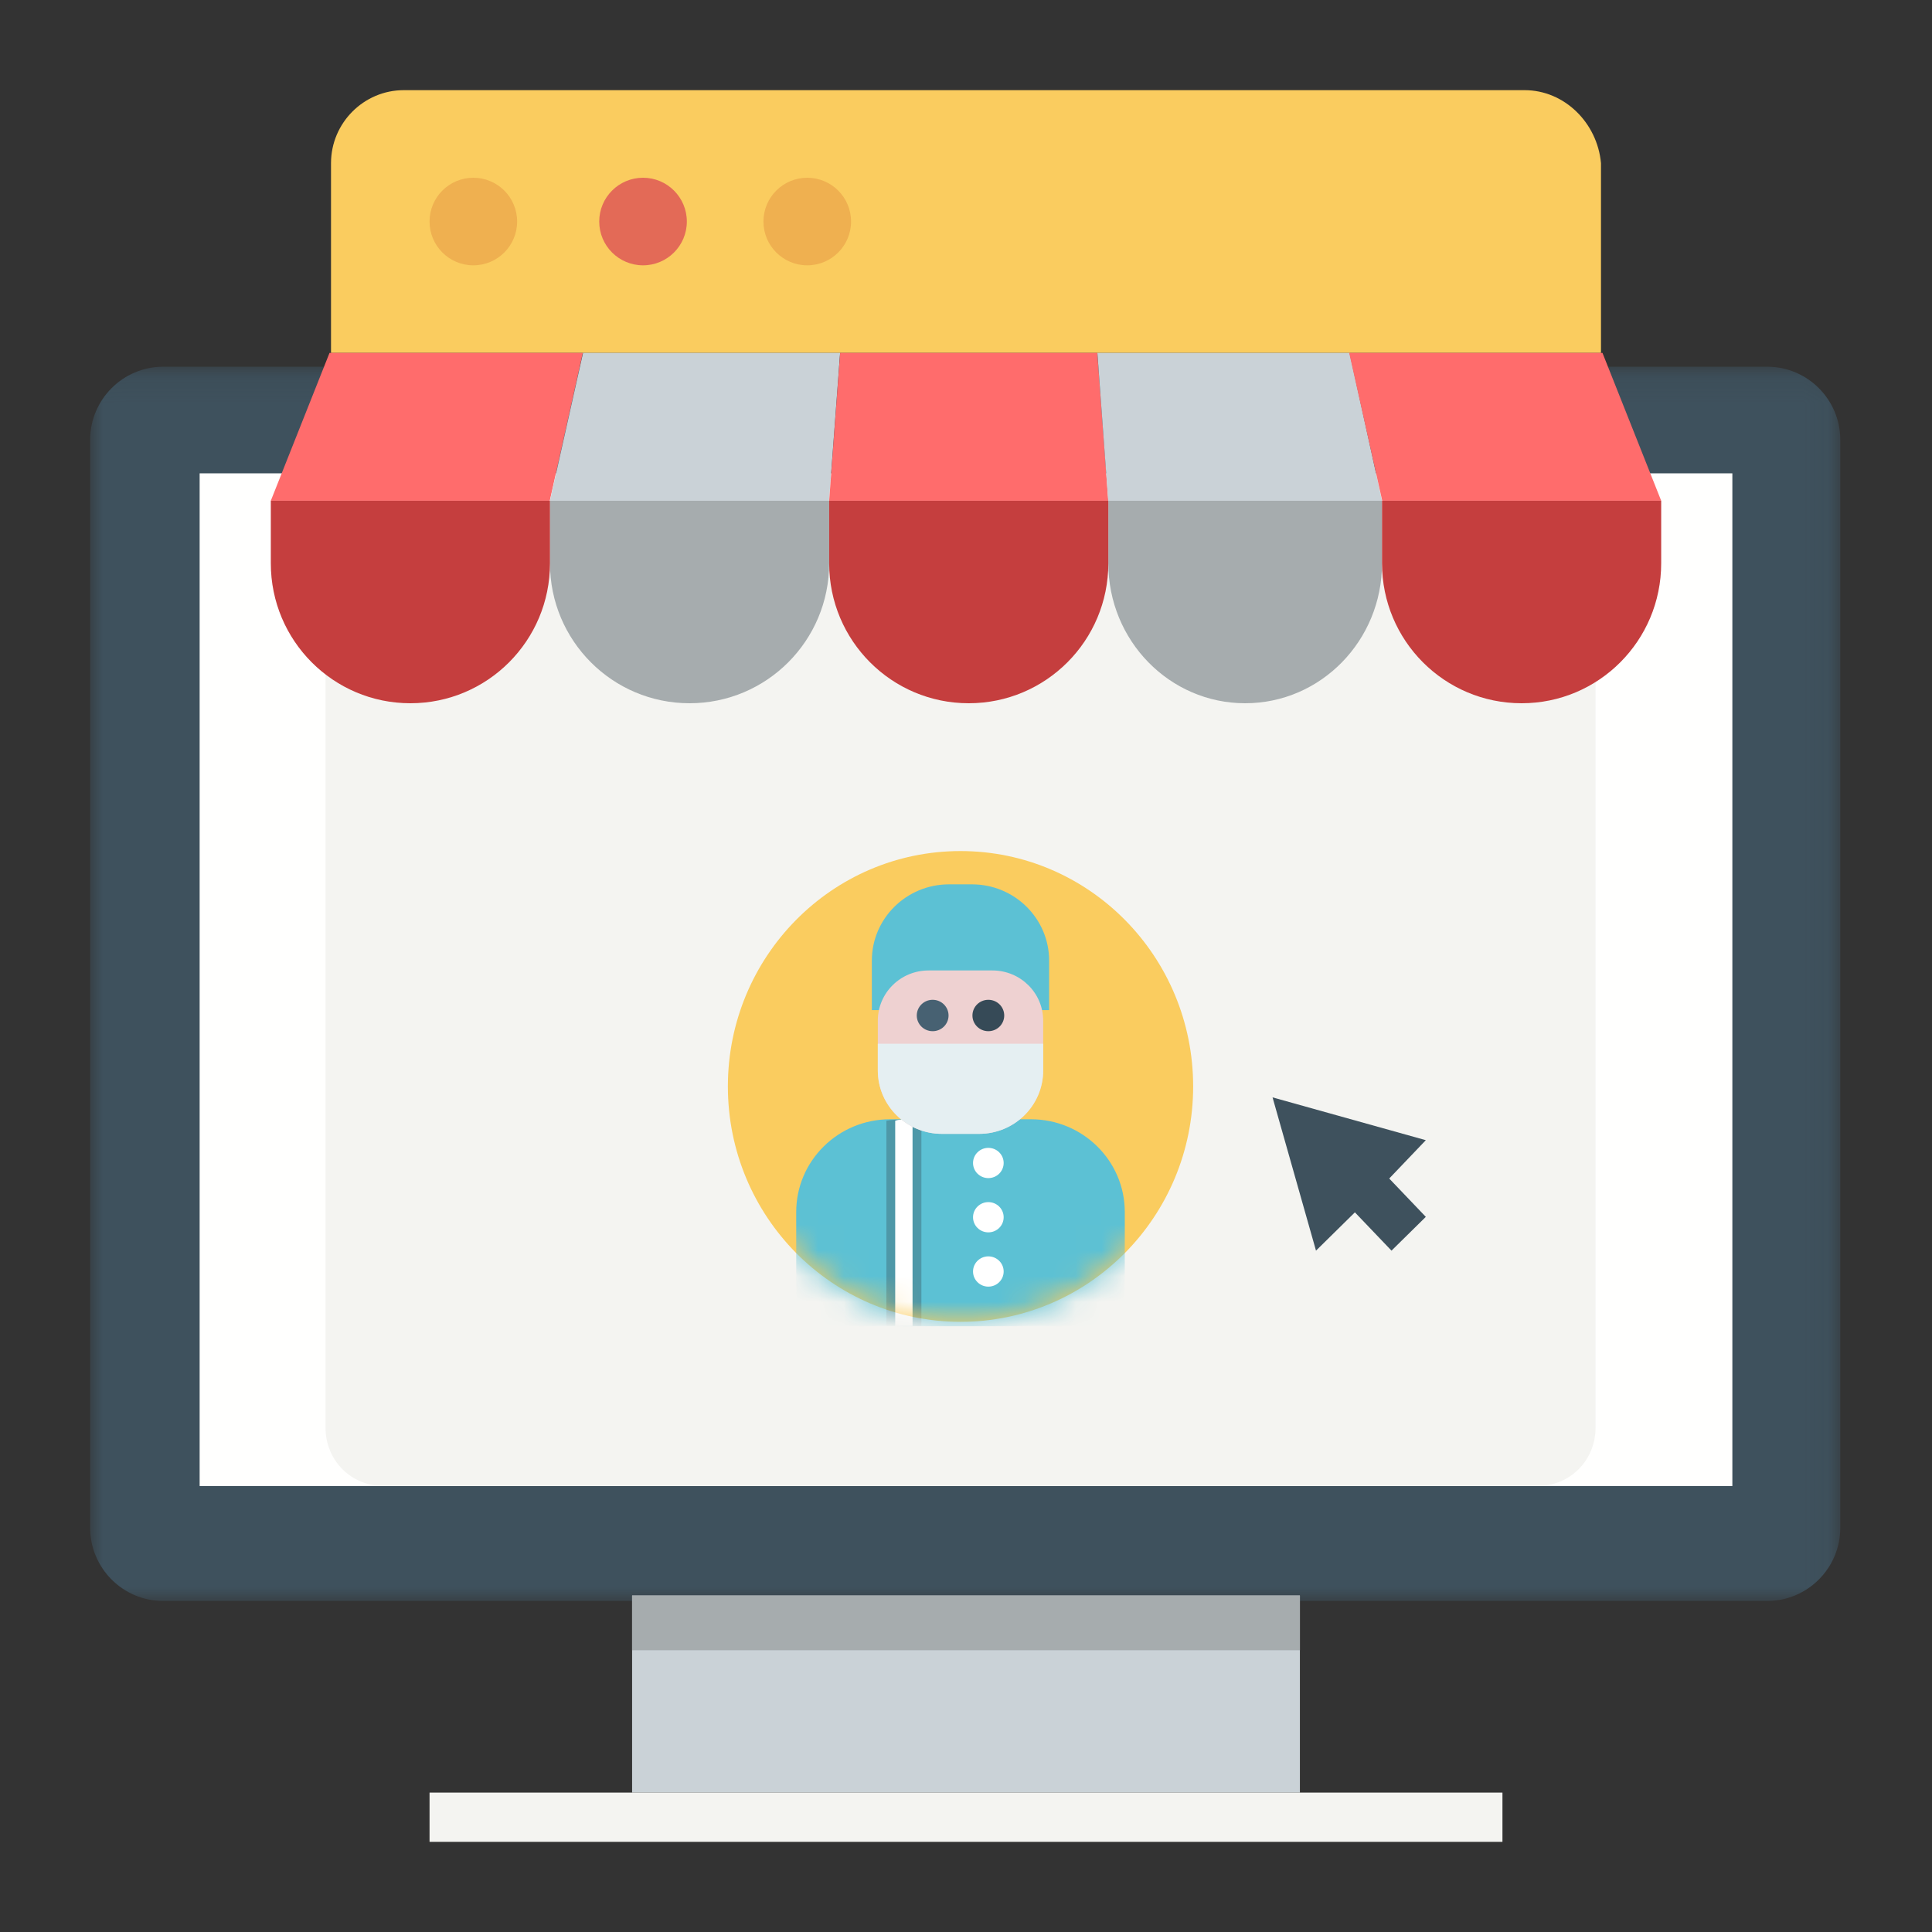 <?xml version="1.0" encoding="UTF-8"?> <svg xmlns="http://www.w3.org/2000/svg" xmlns:xlink="http://www.w3.org/1999/xlink" width="75px" height="75px" viewBox="0 0 75 75"><rect x="0" y="0" width="75" height="75" fill="#333333" stroke="none"/> <!-- Generator: Sketch 48.2 (47327) - http://www.bohemiancoding.com/sketch --> <title>digital-reputation</title> <desc>Created with Sketch.</desc> <defs> <polygon id="path-1" points="0.008 0.111 67.939 0.111 67.939 48.024 0.008 48.024"></polygon> <path d="M9.031,0 C14.019,0 18.062,4.091 18.062,9.137 C18.062,14.184 14.019,18.275 9.031,18.275 C4.043,18.275 0,14.184 0,9.137 C0,4.091 4.043,0 9.031,0" id="path-3"></path> </defs> <g id="4:-Exports" stroke="none" stroke-width="1" fill="none" fill-rule="evenodd"> <g id="digital-reputation"> <g id="online-shop" transform="translate(3.5, 3.5)"> <g id="Group-3" transform="translate(0, 10.625)"> <mask id="mask-2" fill="white"> <use xlink:href="#path-1"></use> </mask> <g id="Clip-2"></g> <path d="M65.108,0.111 L2.831,0.111 C1.274,0.111 0,1.386 0,2.946 L0,45.189 C0,46.748 1.274,48.024 2.831,48.024 L65.108,48.024 C66.665,48.024 67.939,46.748 67.939,45.189 L67.939,2.946 C67.939,1.386 66.665,0.111 65.108,0.111" id="Fill-1" fill="#3E515D" mask="url(#mask-2)"></path> </g> <polygon id="Fill-4" fill="#FFFFFE" points="4.25 54.188 63.75 54.188 63.75 14.875 4.25 14.875"></polygon> <polygon id="Fill-5" fill="#CAD2D7" points="21.038 66.088 46.962 66.088 46.962 58.438 21.038 58.438"></polygon> <polygon id="Fill-6" fill="#F4F4F1" points="13.175 68 54.825 68 54.825 66.088 13.175 66.088"></polygon> <polygon id="Fill-7" fill="#A6ACAE" points="21.038 60.562 46.962 60.562 46.962 58.438 21.038 58.438"></polygon> <path d="M58.438,15.938 L58.438,51.921 C58.438,53.196 57.449,54.188 56.177,54.188 L11.398,54.188 C10.126,54.188 9.137,53.196 9.137,51.921 L9.137,15.938 L58.438,15.938" id="Fill-8" fill="#F4F4F1"></path> <path d="M55.684,0 L12.175,0 C10.621,0 9.35,1.275 9.35,2.833 L9.35,10.2 L58.65,10.2 L58.65,2.833 C58.509,1.275 57.237,0 55.684,0" id="Fill-25" fill="#FACC5F"></path> <polyline id="Fill-26" fill="#3E515D" points="45.9 39.1 47.587 45.05 49.097 43.563 50.518 45.05 51.85 43.738 50.429 42.25 51.85 40.762 45.9 39.1"></polyline> <path d="M27.837,3.4 C28.776,3.4 29.538,4.161 29.538,5.1 C29.538,6.039 28.776,6.8 27.837,6.8 C26.899,6.8 26.137,6.039 26.137,5.1 C26.137,4.161 26.899,3.4 27.837,3.4" id="Fill-27" fill="#EFB050"></path> <path d="M23.163,5.1 C23.163,6.039 22.401,6.8 21.463,6.8 C20.524,6.8 19.762,6.039 19.762,5.1 C19.762,4.161 20.524,3.4 21.463,3.4 C22.401,3.4 23.163,4.161 23.163,5.1 Z" id="Fill-28" fill="#E36A57"></path> <path d="M14.875,3.4 C15.814,3.4 16.575,4.161 16.575,5.1 C16.575,6.039 15.814,6.8 14.875,6.8 C13.936,6.8 13.175,6.039 13.175,5.1 C13.175,4.161 13.936,3.4 14.875,3.4" id="Fill-29" fill="#EFB050"></path> <polyline id="Fill-31" fill="#FF6C6C" points="17.843 15.938 7.013 15.938 9.292 10.2 19.125 10.2 17.843 15.938"></polyline> <polyline id="Fill-32" fill="#CAD2D7" points="28.685 15.938 17.85 15.938 19.133 10.2 29.113 10.2 28.685 15.938"></polyline> <polyline id="Fill-33" fill="#FF6C6C" points="39.525 15.938 28.688 15.938 29.115 10.2 39.097 10.2 39.525 15.938"></polyline> <polyline id="Fill-34" fill="#CAD2D7" points="50.15 15.938 39.52 15.938 39.1 10.2 48.891 10.2 50.15 15.938"></polyline> <polyline id="Fill-35" fill="#FF6C6C" points="60.987 15.938 50.157 15.938 48.875 10.2 58.708 10.2 60.987 15.938"></polyline> <path d="M17.85,18.368 C17.85,21.37 20.274,23.8 23.269,23.8 C26.263,23.8 28.688,21.37 28.688,18.368 L28.688,15.938 L17.85,15.938 L17.85,18.368" id="Fill-36" fill="#A6ACAE"></path> <path d="M39.525,15.938 L39.525,18.368 C39.525,21.37 41.902,23.8 44.837,23.8 C47.773,23.8 50.15,21.37 50.15,18.368 L50.15,15.938 L39.525,15.938" id="Fill-37" fill="#A6ACAE"></path> <path d="M7.013,18.368 C7.013,21.37 9.437,23.8 12.431,23.8 C15.426,23.8 17.85,21.37 17.85,18.368 L17.85,15.938 L7.013,15.938 L7.013,18.368" id="Fill-38" fill="#C53E3E"></path> <path d="M28.688,18.368 C28.688,21.37 31.112,23.8 34.106,23.8 C37.101,23.8 39.525,21.37 39.525,18.368 L39.525,15.938 L28.688,15.938 L28.688,18.368" id="Fill-39" fill="#C53E3E"></path> <path d="M50.15,15.938 L50.15,18.368 C50.15,21.37 52.574,23.8 55.569,23.8 C58.563,23.8 60.987,21.37 60.987,18.368 L60.987,15.938 L50.15,15.938" id="Fill-40" fill="#C53E3E"></path> <g id="Group-26" transform="translate(24.65, 29.538)"> <g id="Group-9" transform="translate(0.106, 0)"> <mask id="mask-4" fill="white"> <use xlink:href="#path-3"></use> </mask> <use id="Mask" fill="#FACC5F" xlink:href="#path-3"></use> <g id="Group-26" mask="url(#mask-4)"> <g transform="translate(0.425, 1.275)"> <rect id="Rectangle-39-Copy-2" x="0" y="0" width="17.212" height="17.212"></rect> <g id="surgeon" stroke-width="1" fill-rule="evenodd" transform="translate(2.228, 0)"> <path d="M12.755,17.171 L0,17.171 L0,12.737 C0,10.749 1.631,9.137 3.644,9.137 L9.111,9.137 C11.123,9.137 12.755,10.749 12.755,12.737 L12.755,17.171 Z" id="Fill-1" fill="#5CC1D4"></path> <path d="M4.183,9.146 C3.946,9.146 3.7,9.156 3.5,9.194 L3.5,17.162 L4.859,17.162 L4.859,9.146 L4.183,9.146 Z" id="Fill-3" fill="#364A57" opacity="0.35"></path> <path d="M9.818,4.899 L2.936,4.899 L2.936,2.978 C2.936,1.343 4.278,0.017 5.933,0.017 L6.821,0.017 C8.477,0.017 9.818,1.343 9.818,2.978 L9.818,4.899 Z" id="Fill-4" fill="#5CC1D4"></path> <path d="M4.181,9.146 C4.064,9.146 3.942,9.156 3.843,9.194 L3.843,17.162 L4.516,17.162 L4.516,9.146 L4.181,9.146 Z" id="Fill-6" fill="#FFFFFF"></path> <path d="M7.099,9.703 L5.656,9.703 C4.282,9.703 3.168,8.602 3.168,7.245 L3.168,5.307 C3.168,4.232 4.05,3.36 5.138,3.36 L7.617,3.36 C8.705,3.36 9.587,4.232 9.587,5.307 L9.587,7.245 C9.587,8.602 8.473,9.703 7.099,9.703 Z" id="Fill-7" fill="#EED1D1"></path> <path d="M8.075,5.109 C8.075,5.446 7.799,5.718 7.458,5.718 C7.117,5.718 6.841,5.446 6.841,5.109 C6.841,4.772 7.117,4.499 7.458,4.499 C7.799,4.499 8.075,4.772 8.075,5.109 Z" id="Fill-9" fill="#364A57"></path> <path d="M5.914,5.109 C5.914,5.446 5.637,5.718 5.297,5.718 C4.956,5.718 4.68,5.446 4.68,5.109 C4.68,4.772 4.956,4.499 5.297,4.499 C5.637,4.499 5.914,4.772 5.914,5.109 Z" id="Fill-10" fill="#476172"></path> <path d="M3.168,6.206 L3.168,7.245 C3.168,8.602 4.282,9.703 5.656,9.703 L7.099,9.703 C8.473,9.703 9.587,8.602 9.587,7.245 L9.587,6.206 L3.168,6.206 Z" id="Fill-11" fill="#E5EFF2"></path> <path d="M8.053,15.046 C8.053,15.371 7.787,15.634 7.458,15.634 C7.13,15.634 6.864,15.371 6.864,15.046 C6.864,14.722 7.13,14.459 7.458,14.459 C7.787,14.459 8.053,14.722 8.053,15.046 Z" id="Fill-13" fill="#FFFFFF"></path> <path d="M8.053,12.94 C8.053,13.265 7.787,13.527 7.458,13.527 C7.13,13.527 6.864,13.265 6.864,12.94 C6.864,12.616 7.13,12.353 7.458,12.353 C7.787,12.353 8.053,12.616 8.053,12.94 Z" id="Fill-14" fill="#FFFFFF"></path> <path d="M8.053,10.834 C8.053,11.158 7.787,11.421 7.458,11.421 C7.13,11.421 6.864,11.158 6.864,10.834 C6.864,10.51 7.13,10.247 7.458,10.247 C7.787,10.247 8.053,10.51 8.053,10.834 Z" id="Fill-15" fill="#FFFFFF"></path> </g> </g> </g> </g> </g> </g> </g> </g> </svg> 